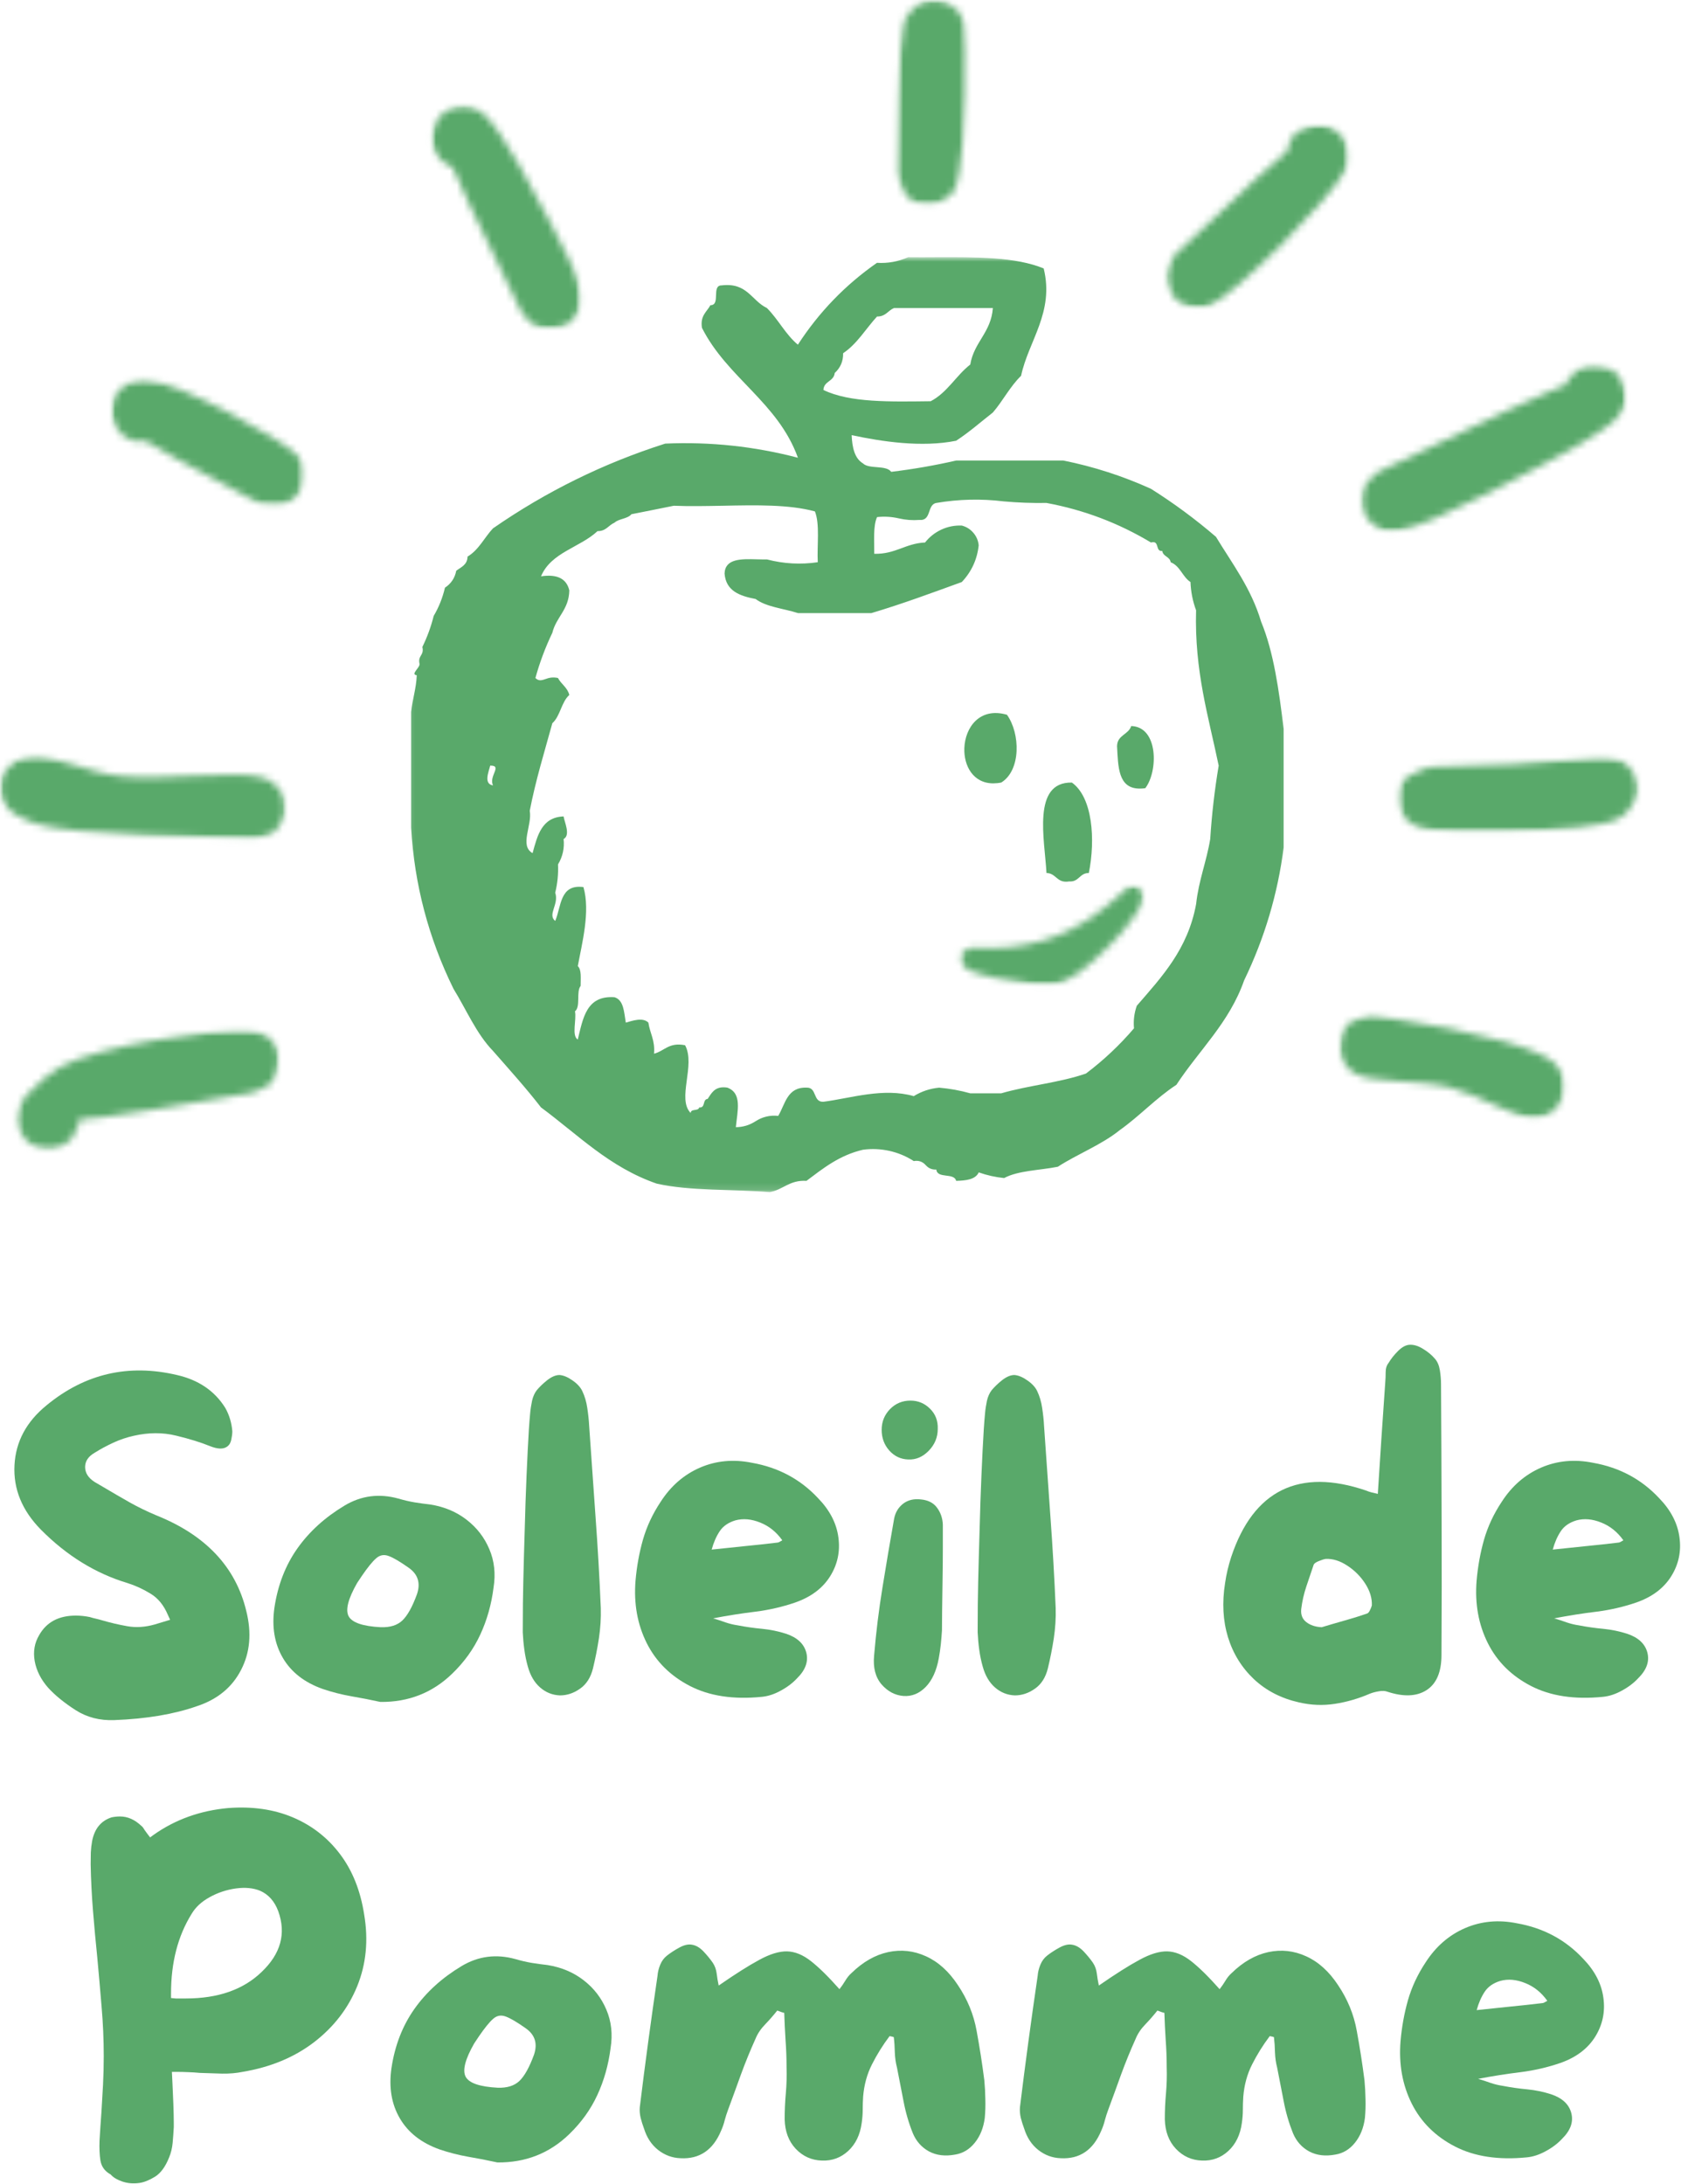 <svg width="241" height="313" viewBox="0 0 241 313" fill="none" xmlns="http://www.w3.org/2000/svg">
<path d="M35.307 230.88C36.099 234.036 35.849 236.854 34.557 239.338C33.276 241.828 31.172 243.557 28.244 244.526C24.953 245.682 21 246.349 16.39 246.526C14.307 246.609 12.453 246.13 10.828 245.088C9.213 244.047 7.916 242.994 6.932 241.922C5.875 240.729 5.224 239.442 4.974 238.067C4.734 236.692 4.953 235.453 5.619 234.338C6.672 232.479 8.422 231.547 10.869 231.547C11.536 231.547 12.203 231.619 12.869 231.755C13.13 231.838 13.416 231.916 13.724 231.984C14.041 232.057 14.333 232.13 14.599 232.213C15.791 232.562 17.005 232.849 18.244 233.067C19.494 233.291 20.807 233.208 22.182 232.817L24.39 232.151L24.057 231.422C23.474 230.047 22.645 229.041 21.578 228.401C20.52 227.75 19.416 227.244 18.265 226.88C13.692 225.505 9.562 222.958 5.869 219.234C3.161 216.484 1.895 213.401 2.078 209.984C2.255 206.609 3.791 203.75 6.682 201.401C12.182 196.875 18.411 195.432 25.369 197.067C28.479 197.776 30.791 199.354 32.307 201.797C32.875 202.812 33.208 203.922 33.307 205.13C33.307 205.479 33.255 205.875 33.161 206.317C33.078 206.765 32.88 207.099 32.578 207.317C32.036 207.724 31.208 207.703 30.099 207.255C28.765 206.713 27.145 206.213 25.244 205.755C23.338 205.286 21.317 205.291 19.182 205.776C18.166 206 17.182 206.333 16.224 206.776C15.265 207.224 14.39 207.692 13.599 208.192C12.666 208.724 12.203 209.411 12.203 210.255C12.203 211.088 12.646 211.797 13.536 212.38L14.994 213.234C16.187 213.942 17.395 214.645 18.619 215.338C19.838 216.02 21.099 216.63 22.39 217.172C29.484 220.005 33.791 224.578 35.307 230.88Z" fill="#59A96A"/>
<path d="M61.717 215.63C63.717 215.953 65.446 216.682 66.904 217.817C68.363 218.942 69.446 220.349 70.154 222.026C70.873 223.708 71.076 225.546 70.758 227.546C70.451 229.953 69.821 232.187 68.863 234.255C67.915 236.312 66.576 238.182 64.842 239.859C62.008 242.609 58.571 243.963 54.529 243.921C53.154 243.619 51.764 243.349 50.363 243.109C48.956 242.859 47.597 242.515 46.279 242.067C43.654 241.14 41.743 239.651 40.55 237.609C39.352 235.567 38.951 233.171 39.342 230.421C39.826 227.171 40.925 224.338 42.633 221.921C44.342 219.505 46.597 217.458 49.404 215.776C51.79 214.349 54.363 214.015 57.113 214.776C57.873 215 58.644 215.182 59.425 215.317C60.201 215.442 60.967 215.546 61.717 215.63ZM59.779 228.484C60.321 226.89 59.925 225.625 58.592 224.692C57.342 223.807 56.383 223.244 55.717 223.005C55.05 222.755 54.451 222.869 53.925 223.338C53.394 223.796 52.706 224.645 51.863 225.88C51.597 226.286 51.373 226.619 51.196 226.88C49.904 229.145 49.498 230.734 49.988 231.651C50.488 232.557 52.019 233.078 54.592 233.213C55.925 233.255 56.951 232.937 57.675 232.255C58.41 231.562 59.113 230.307 59.779 228.484Z" fill="#59A96A"/>
<path d="M84.468 204.38C84.77 208.744 85.077 213.098 85.384 217.442C85.702 221.791 85.952 226.14 86.134 230.484C86.176 231.9 86.082 233.348 85.863 234.817C85.639 236.275 85.353 237.713 85.009 239.13C84.686 240.421 84.072 241.39 83.155 242.025C82.249 242.666 81.29 242.984 80.28 242.984C79.207 242.942 78.264 242.567 77.447 241.859C76.624 241.15 76.035 240.15 75.676 238.859C75.452 238.067 75.285 237.265 75.176 236.442C75.061 235.624 74.988 234.791 74.947 233.942C74.947 233.192 74.952 231.838 74.968 229.88C74.994 227.921 75.04 225.671 75.113 223.13C75.181 220.578 75.259 217.973 75.343 215.317C75.436 212.65 75.54 210.182 75.655 207.9C75.764 205.609 75.884 203.817 76.009 202.525C76.061 201.942 76.155 201.354 76.28 200.755C76.415 200.161 76.639 199.661 76.947 199.255C77.348 198.77 77.853 198.286 78.468 197.796C79.093 197.312 79.676 197.067 80.218 197.067C80.785 197.109 81.405 197.369 82.072 197.838C82.738 198.296 83.202 198.796 83.468 199.338C83.827 200.088 84.072 200.911 84.197 201.796C84.332 202.687 84.426 203.546 84.468 204.38Z" fill="#59A96A"/>
<path d="M117.28 214.713C118.957 216.437 119.931 218.312 120.197 220.338C120.473 222.354 120.077 224.213 119.009 225.921C117.936 227.63 116.27 228.88 114.009 229.671C112.186 230.296 110.29 230.734 108.322 230.984C106.348 231.223 104.322 231.541 102.238 231.942C102.863 232.124 103.457 232.317 104.03 232.525C104.613 232.723 105.186 232.859 105.759 232.942C106.91 233.166 108.077 233.333 109.259 233.442C110.436 233.557 111.582 233.791 112.697 234.15C114.29 234.682 115.259 235.578 115.593 236.838C115.926 238.104 115.488 239.333 114.28 240.525C113.665 241.192 112.889 241.786 111.947 242.296C111.014 242.812 110.103 243.109 109.218 243.192C105.145 243.598 101.707 243.078 98.905 241.63C96.113 240.187 94.051 238.14 92.718 235.484C91.384 232.817 90.848 229.838 91.113 226.546C91.29 224.505 91.645 222.546 92.176 220.671C92.718 218.786 93.561 216.973 94.718 215.234C96.176 212.973 98.056 211.338 100.363 210.338C102.681 209.338 105.165 209.109 107.822 209.65C111.598 210.317 114.749 212.005 117.28 214.713ZM111.426 221.088C111.509 221.088 111.603 221.062 111.718 221.005C111.827 220.937 111.973 220.854 112.155 220.755C111.306 219.562 110.249 218.713 108.988 218.213C107.723 217.703 106.535 217.598 105.426 217.9C104.41 218.208 103.66 218.729 103.176 219.463C102.686 220.203 102.306 221.078 102.03 222.088C103.681 221.911 105.28 221.744 106.822 221.588C108.374 221.437 109.91 221.27 111.426 221.088Z" fill="#59A96A"/>
<path d="M135.172 218.505C135.172 219.255 135.172 220.354 135.172 221.796C135.172 223.244 135.157 224.786 135.131 226.421C135.115 228.062 135.094 229.546 135.068 230.88C135.053 232.213 135.047 233.145 135.047 233.671C135.006 234.338 134.949 235.005 134.881 235.671C134.808 236.338 134.714 237.005 134.589 237.671C134.266 239.453 133.641 240.817 132.714 241.776C131.782 242.723 130.719 243.151 129.527 243.067C128.318 242.973 127.266 242.416 126.381 241.401C125.506 240.375 125.152 239 125.318 237.276C125.594 233.984 125.995 230.713 126.527 227.463C127.053 224.203 127.61 220.921 128.193 217.63C128.37 216.744 128.803 216.036 129.485 215.505C130.178 214.979 131.032 214.776 132.047 214.901C133.074 215 133.839 215.395 134.339 216.088C134.85 216.77 135.131 217.578 135.172 218.505ZM130.193 209.171C129.12 209.13 128.219 208.703 127.485 207.88C126.761 207.062 126.402 206.078 126.402 204.921C126.402 203.77 126.797 202.786 127.589 201.963C128.391 201.145 129.37 200.734 130.527 200.734C131.62 200.734 132.558 201.125 133.339 201.901C134.115 202.666 134.485 203.63 134.443 204.796C134.443 205.994 134.011 207.036 133.152 207.921C132.287 208.812 131.303 209.229 130.193 209.171Z" fill="#59A96A"/>
<path d="M149.683 204.38C149.986 208.744 150.293 213.098 150.6 217.442C150.918 221.791 151.168 226.14 151.35 230.484C151.392 231.9 151.298 233.348 151.079 234.817C150.855 236.275 150.569 237.713 150.225 239.13C149.902 240.421 149.288 241.39 148.371 242.025C147.465 242.666 146.506 242.984 145.496 242.984C144.423 242.942 143.48 242.567 142.663 241.859C141.84 241.15 141.251 240.15 140.892 238.859C140.668 238.067 140.501 237.265 140.392 236.442C140.277 235.624 140.204 234.791 140.163 233.942C140.163 233.192 140.168 231.838 140.183 229.88C140.209 227.921 140.256 225.671 140.329 223.13C140.397 220.578 140.475 217.973 140.558 215.317C140.652 212.65 140.756 210.182 140.871 207.9C140.98 205.609 141.1 203.817 141.225 202.525C141.277 201.942 141.371 201.354 141.496 200.755C141.631 200.161 141.855 199.661 142.163 199.255C142.564 198.77 143.069 198.286 143.683 197.796C144.308 197.312 144.892 197.067 145.433 197.067C146.001 197.109 146.621 197.369 147.288 197.838C147.954 198.296 148.418 198.796 148.683 199.338C149.043 200.088 149.288 200.911 149.413 201.796C149.548 202.687 149.642 203.546 149.683 204.38Z" fill="#59A96A"/>
<path d="M206.595 198.401C206.637 204.833 206.663 211.291 206.678 217.776C206.705 224.25 206.699 230.729 206.658 237.213C206.658 239.645 205.939 241.317 204.512 242.234C203.095 243.14 201.231 243.213 198.928 242.463C198.58 242.328 198.158 242.307 197.658 242.401C197.168 242.484 196.751 242.599 196.408 242.734C194.767 243.442 193.095 243.932 191.387 244.192C189.678 244.458 187.955 244.39 186.22 243.984C183.689 243.416 181.543 242.312 179.783 240.671C178.033 239.02 176.788 237.015 176.053 234.651C175.33 232.276 175.189 229.687 175.637 226.88C175.814 225.645 176.106 224.401 176.512 223.151C178.106 218.359 180.533 215.166 183.783 213.567C187.043 211.974 191.074 211.994 195.866 213.63C196.085 213.729 196.33 213.812 196.595 213.88C196.871 213.937 197.184 214.015 197.533 214.109C197.71 211.401 197.887 208.729 198.053 206.088C198.231 203.453 198.413 200.817 198.595 198.192C198.637 197.708 198.658 197.203 198.658 196.671C198.658 196.13 198.793 195.687 199.074 195.338C199.418 194.755 199.871 194.187 200.428 193.63C200.981 193.078 201.522 192.776 202.053 192.734C202.678 192.692 203.33 192.89 204.012 193.317C204.705 193.734 205.272 194.208 205.72 194.734C206.08 195.14 206.314 195.687 206.428 196.38C206.538 197.062 206.595 197.734 206.595 198.401ZM195.928 231.276C196.106 231.234 196.262 231.083 196.387 230.817C196.522 230.557 196.621 230.312 196.678 230.088C196.72 229.062 196.408 228.026 195.741 226.984C195.074 225.942 194.22 225.083 193.178 224.401C192.137 223.708 191.1 223.38 190.074 223.421C189.809 223.463 189.475 223.567 189.074 223.734C188.684 223.89 188.439 224.057 188.345 224.234C187.996 225.291 187.642 226.338 187.283 227.38C186.934 228.421 186.689 229.5 186.553 230.609C186.47 231.416 186.71 232.041 187.283 232.484C187.866 232.932 188.6 233.171 189.491 233.213C190.543 232.895 191.616 232.583 192.699 232.276C193.793 231.974 194.871 231.64 195.928 231.276Z" fill="#59A96A"/>
<path d="M237.863 214.713C239.54 216.437 240.514 218.312 240.78 220.338C241.056 222.354 240.66 224.213 239.592 225.921C238.519 227.63 236.853 228.88 234.592 229.671C232.769 230.296 230.873 230.734 228.905 230.984C226.931 231.223 224.905 231.541 222.821 231.942C223.446 232.124 224.04 232.317 224.613 232.525C225.196 232.723 225.769 232.859 226.342 232.942C227.493 233.166 228.66 233.333 229.842 233.442C231.019 233.557 232.165 233.791 233.28 234.15C234.873 234.682 235.842 235.578 236.176 236.838C236.509 238.104 236.071 239.333 234.863 240.525C234.248 241.192 233.472 241.786 232.53 242.296C231.597 242.812 230.686 243.109 229.801 243.192C225.728 243.598 222.29 243.078 219.488 241.63C216.696 240.187 214.634 238.14 213.301 235.484C211.967 232.817 211.431 229.838 211.696 226.546C211.873 224.505 212.228 222.546 212.759 220.671C213.301 218.786 214.144 216.973 215.301 215.234C216.759 212.973 218.639 211.338 220.946 210.338C223.264 209.338 225.748 209.109 228.405 209.65C232.181 210.317 235.332 212.005 237.863 214.713ZM232.009 221.088C232.092 221.088 232.186 221.062 232.301 221.005C232.41 220.937 232.556 220.854 232.738 220.755C231.889 219.562 230.832 218.713 229.571 218.213C228.306 217.703 227.118 217.598 226.009 217.9C224.993 218.208 224.243 218.729 223.759 219.463C223.269 220.203 222.889 221.078 222.613 222.088C224.264 221.911 225.863 221.744 227.405 221.588C228.957 221.437 230.493 221.27 232.009 221.088Z" fill="#59A96A"/>
<path d="M52.208 274.38C52.833 278.062 52.499 281.494 51.208 284.671C49.916 287.838 47.854 290.515 45.02 292.692C42.187 294.859 38.77 296.276 34.77 296.942C33.88 297.124 32.901 297.208 31.833 297.192C30.776 297.166 29.713 297.13 28.645 297.088C28.114 297.036 27.572 296.999 27.02 296.984C26.463 296.958 25.916 296.942 25.375 296.942H24.645L24.729 298.671C24.77 299.479 24.812 300.437 24.854 301.546C24.895 302.661 24.916 303.567 24.916 304.276V304.859C24.875 305.624 24.817 306.38 24.75 307.13C24.677 307.88 24.51 308.567 24.25 309.192C23.718 310.526 23.046 311.453 22.229 311.963C21.406 312.463 20.666 312.765 20 312.859C19.109 312.984 18.281 312.916 17.52 312.651C16.77 312.39 16.218 312.057 15.874 311.651L15.666 311.526C14.958 311.083 14.531 310.453 14.395 309.63C14.27 308.812 14.229 307.869 14.27 306.796C14.312 306.13 14.354 305.463 14.395 304.796C14.447 304.13 14.499 303.442 14.541 302.734C14.624 301.458 14.697 300.145 14.77 298.796C14.838 297.437 14.874 296.067 14.874 294.692C14.874 292.333 14.77 289.958 14.562 287.567C14.364 285.166 14.156 282.791 13.937 280.442C13.713 278.265 13.51 276.067 13.333 273.859C13.151 271.64 13.041 269.416 12.999 267.192C12.999 266.609 13.005 266.046 13.02 265.505C13.046 264.953 13.109 264.401 13.208 263.859C13.552 262.083 14.484 260.953 15.999 260.463C16.401 260.38 16.802 260.338 17.208 260.338C18.302 260.338 19.317 260.786 20.25 261.671C20.385 261.755 20.546 261.958 20.729 262.276C20.854 262.442 20.963 262.598 21.062 262.734L21.52 263.338L22.062 262.942C25.156 260.765 28.708 259.494 32.708 259.13C36.166 258.869 39.255 259.312 41.979 260.463C44.713 261.619 46.968 263.374 48.749 265.734C50.526 268.083 51.677 270.963 52.208 274.38ZM37.499 282.63C40.249 280.02 41.046 277.119 39.895 273.921C39.364 272.494 38.499 271.515 37.291 270.984C36.317 270.583 35.166 270.473 33.833 270.651C32.499 270.833 31.239 271.249 30.062 271.901C28.895 272.541 28.026 273.348 27.458 274.317C25.5 277.473 24.52 281.265 24.52 285.692V286.359L25.187 286.421C25.713 286.421 26.197 286.421 26.645 286.421C31.255 286.421 34.874 285.161 37.499 282.63Z" fill="#59A96A"/>
<path d="M78.495 281.63C80.495 281.953 82.224 282.682 83.682 283.817C85.14 284.942 86.224 286.349 86.932 288.026C87.651 289.708 87.854 291.546 87.536 293.546C87.229 295.953 86.599 298.187 85.64 300.255C84.692 302.312 83.354 304.182 81.62 305.859C78.786 308.609 75.349 309.963 71.307 309.921C69.932 309.619 68.541 309.349 67.14 309.109C65.734 308.859 64.375 308.515 63.057 308.067C60.432 307.14 58.521 305.651 57.328 303.609C56.13 301.567 55.729 299.171 56.12 296.421C56.604 293.171 57.703 290.338 59.411 287.921C61.12 285.505 63.375 283.458 66.182 281.776C68.567 280.349 71.14 280.015 73.89 280.776C74.651 281 75.422 281.182 76.203 281.317C76.979 281.442 77.745 281.546 78.495 281.63ZM76.557 294.484C77.099 292.89 76.703 291.625 75.37 290.692C74.12 289.807 73.161 289.244 72.495 289.005C71.828 288.755 71.229 288.869 70.703 289.338C70.172 289.796 69.484 290.645 68.64 291.88C68.375 292.286 68.151 292.619 67.974 292.88C66.682 295.145 66.276 296.734 66.765 297.651C67.265 298.557 68.797 299.078 71.37 299.213C72.703 299.255 73.729 298.937 74.453 298.255C75.187 297.562 75.89 296.307 76.557 294.484Z" fill="#59A96A"/>
<path d="M141.12 298.151C141.204 299.041 141.251 299.942 141.266 300.859C141.292 301.765 141.266 302.661 141.183 303.546C141.001 304.963 140.521 306.151 139.745 307.109C138.98 308.057 138.042 308.619 136.933 308.796C135.501 309.062 134.251 308.911 133.183 308.338C132.126 307.755 131.355 306.89 130.87 305.734C130.287 304.276 129.839 302.75 129.537 301.151C129.23 299.541 128.917 297.937 128.6 296.338C128.417 295.63 128.313 294.901 128.287 294.151C128.271 293.401 128.225 292.671 128.141 291.963C128.001 291.911 127.798 291.859 127.537 291.817C126.563 293.109 125.725 294.458 125.016 295.859C124.308 297.25 123.881 298.791 123.745 300.484C123.704 301.098 123.683 301.729 123.683 302.38C123.683 303.02 123.631 303.651 123.537 304.276C123.313 305.958 122.667 307.291 121.6 308.276C120.542 309.25 119.287 309.708 117.829 309.651C116.355 309.609 115.105 309.046 114.079 307.963C113.063 306.88 112.537 305.473 112.495 303.734C112.495 302.5 112.548 301.265 112.662 300.026C112.771 298.776 112.808 297.526 112.766 296.276C112.766 294.942 112.714 293.64 112.62 292.359C112.537 291.067 112.475 289.776 112.433 288.484C112.251 288.442 112.084 288.395 111.933 288.338C111.777 288.27 111.61 288.208 111.433 288.151C110.902 288.817 110.329 289.479 109.704 290.13C109.079 290.77 108.61 291.463 108.308 292.213C107.542 293.911 106.85 295.609 106.225 297.317C105.61 299.026 104.995 300.723 104.37 302.401C104.188 302.89 104.027 303.39 103.891 303.901C103.766 304.416 103.589 304.916 103.37 305.401C102.214 308.151 100.287 309.458 97.579 309.317C96.381 309.276 95.308 308.88 94.35 308.13C93.402 307.38 92.73 306.359 92.329 305.067C92.147 304.583 91.985 304.078 91.85 303.546C91.725 303.005 91.683 302.494 91.725 302.005C92.485 295.796 93.334 289.52 94.266 283.171C94.308 282.63 94.438 282.098 94.662 281.567C94.881 281.041 95.193 280.619 95.6 280.296C96.084 279.911 96.667 279.526 97.35 279.151C98.042 278.765 98.652 278.619 99.183 278.713C99.766 278.796 100.318 279.119 100.85 279.671C101.376 280.229 101.818 280.77 102.183 281.296C102.485 281.744 102.673 282.255 102.745 282.838C102.813 283.411 102.912 283.984 103.037 284.567C105.396 282.932 107.339 281.703 108.87 280.88C110.396 280.046 111.725 279.645 112.85 279.671C113.985 279.703 115.131 280.171 116.287 281.088C117.438 281.994 118.792 283.328 120.35 285.088C120.652 284.703 120.933 284.296 121.183 283.88C121.433 283.453 121.73 283.083 122.079 282.776C123.714 281.182 125.464 280.182 127.329 279.776C129.204 279.375 131.016 279.578 132.766 280.38C134.516 281.171 136.037 282.546 137.329 284.505C138.704 286.546 139.6 288.734 140.016 291.067C140.443 293.39 140.813 295.75 141.12 298.151Z" fill="#59A96A"/>
<path d="M195.622 298.151C195.706 299.041 195.753 299.942 195.768 300.859C195.794 301.765 195.768 302.661 195.685 303.546C195.503 304.963 195.023 306.151 194.247 307.109C193.482 308.057 192.544 308.619 191.435 308.796C190.003 309.062 188.753 308.911 187.685 308.338C186.628 307.755 185.857 306.89 185.372 305.734C184.789 304.276 184.341 302.75 184.039 301.151C183.732 299.541 183.419 297.937 183.102 296.338C182.919 295.63 182.815 294.901 182.789 294.151C182.773 293.401 182.727 292.671 182.643 291.963C182.503 291.911 182.299 291.859 182.039 291.817C181.065 293.109 180.227 294.458 179.518 295.859C178.81 297.25 178.383 298.791 178.247 300.484C178.206 301.098 178.185 301.729 178.185 302.38C178.185 303.02 178.133 303.651 178.039 304.276C177.815 305.958 177.169 307.291 176.102 308.276C175.044 309.25 173.789 309.708 172.331 309.651C170.857 309.609 169.607 309.046 168.581 307.963C167.565 306.88 167.039 305.473 166.997 303.734C166.997 302.5 167.049 301.265 167.164 300.026C167.273 298.776 167.31 297.526 167.268 296.276C167.268 294.942 167.216 293.64 167.122 292.359C167.039 291.067 166.977 289.776 166.935 288.484C166.753 288.442 166.586 288.395 166.435 288.338C166.279 288.27 166.112 288.208 165.935 288.151C165.404 288.817 164.831 289.479 164.206 290.13C163.581 290.77 163.112 291.463 162.81 292.213C162.044 293.911 161.352 295.609 160.727 297.317C160.112 299.026 159.497 300.723 158.872 302.401C158.69 302.89 158.529 303.39 158.393 303.901C158.268 304.416 158.091 304.916 157.872 305.401C156.716 308.151 154.789 309.458 152.081 309.317C150.883 309.276 149.81 308.88 148.852 308.13C147.904 307.38 147.232 306.359 146.831 305.067C146.648 304.583 146.487 304.078 146.352 303.546C146.227 303.005 146.185 302.494 146.227 302.005C146.987 295.796 147.836 289.52 148.768 283.171C148.81 282.63 148.94 282.098 149.164 281.567C149.383 281.041 149.695 280.619 150.102 280.296C150.586 279.911 151.169 279.526 151.852 279.151C152.544 278.765 153.154 278.619 153.685 278.713C154.268 278.796 154.82 279.119 155.352 279.671C155.878 280.229 156.32 280.77 156.685 281.296C156.987 281.744 157.174 282.255 157.247 282.838C157.315 283.411 157.414 283.984 157.539 284.567C159.898 282.932 161.841 281.703 163.372 280.88C164.898 280.046 166.227 279.645 167.352 279.671C168.487 279.703 169.633 280.171 170.789 281.088C171.94 281.994 173.294 283.328 174.852 285.088C175.154 284.703 175.435 284.296 175.685 283.88C175.935 283.453 176.232 283.083 176.581 282.776C178.216 281.182 179.966 280.182 181.831 279.776C183.706 279.375 185.518 279.578 187.268 280.38C189.018 281.171 190.539 282.546 191.831 284.505C193.206 286.546 194.102 288.734 194.518 291.067C194.945 293.39 195.315 295.75 195.622 298.151Z" fill="#59A96A"/>
<path d="M226.958 280.713C228.635 282.437 229.609 284.312 229.874 286.338C230.15 288.354 229.755 290.213 228.687 291.921C227.614 293.63 225.947 294.88 223.687 295.671C221.864 296.296 219.968 296.734 217.999 296.984C216.025 297.223 213.999 297.541 211.916 297.942C212.541 298.124 213.135 298.317 213.708 298.525C214.291 298.723 214.864 298.859 215.437 298.942C216.588 299.166 217.755 299.333 218.937 299.442C220.114 299.557 221.26 299.791 222.374 300.15C223.968 300.682 224.937 301.578 225.27 302.838C225.604 304.104 225.166 305.333 223.958 306.525C223.343 307.192 222.567 307.786 221.624 308.296C220.692 308.812 219.781 309.109 218.895 309.192C214.822 309.598 211.385 309.078 208.583 307.63C205.791 306.187 203.729 304.14 202.395 301.484C201.062 298.817 200.525 295.838 200.791 292.546C200.968 290.505 201.322 288.546 201.854 286.671C202.395 284.786 203.239 282.973 204.395 281.234C205.854 278.973 207.734 277.338 210.041 276.338C212.359 275.338 214.843 275.109 217.499 275.65C221.275 276.317 224.427 278.005 226.958 280.713ZM221.104 287.088C221.187 287.088 221.281 287.062 221.395 287.005C221.505 286.937 221.65 286.854 221.833 286.755C220.984 285.562 219.927 284.713 218.666 284.213C217.4 283.703 216.213 283.598 215.104 283.9C214.088 284.208 213.338 284.729 212.854 285.463C212.364 286.203 211.984 287.078 211.708 288.088C213.359 287.911 214.958 287.744 216.499 287.588C218.052 287.437 219.588 287.27 221.104 287.088Z" fill="#59A96A"/>
<mask id="mask0_101_663" style="mask-type:luminance" maskUnits="userSpaceOnUse" x="58" y="36" width="127" height="135">
<path d="M58.182 36.859H184.849V170.859H58.182V36.859Z" fill="white"/>
</mask>
<g mask="url(#mask0_101_663)">
<path d="M94.161 169.641C87.344 167.286 82.844 162.609 77.562 158.714C75.385 155.901 73.01 153.281 70.682 150.62C68.291 148.151 66.87 144.724 65.015 141.714C61.432 134.427 59.406 126.734 58.943 118.635V102.036C59.125 100.203 59.672 98.719 59.75 96.776C58.791 96.667 60.213 95.698 60.151 95.156C59.859 93.917 60.849 93.963 60.552 92.724C61.25 91.302 61.791 89.818 62.177 88.276C62.922 87.01 63.458 85.662 63.791 84.229C64.672 83.646 65.213 82.838 65.411 81.797C66.104 81.276 67.005 80.963 67.031 79.771C68.64 78.818 69.437 77.052 70.672 75.729C78.297 70.443 86.531 66.391 95.37 63.578C101.812 63.297 108.156 63.969 114.396 65.604C111.536 57.667 104.25 54.156 100.635 46.979C100.364 45.224 101.338 44.698 101.849 43.74C102.609 43.75 102.635 43.036 102.656 42.323C102.677 41.604 102.708 40.885 103.469 40.901C107.14 40.464 107.745 43.104 109.943 44.141C111.568 45.75 112.62 47.938 114.39 49.401C117.406 44.75 121.182 40.839 125.729 37.667C127.281 37.766 128.776 37.495 130.198 36.859C131.521 36.875 132.87 36.87 134.219 36.859C139.916 36.839 145.62 36.812 149.63 38.474C151.182 44.766 147.443 48.865 146.39 53.859C144.812 55.385 143.781 57.458 142.344 59.12C140.604 60.479 138.953 61.943 137.078 63.167C132.13 64.162 126.396 63.286 122.099 62.365C122.177 64.177 122.536 65.703 123.719 66.412C124.604 67.281 127.036 66.604 127.771 67.625C130.901 67.245 134.005 66.708 137.078 66.005H152.463C156.802 66.88 160.984 68.229 165.01 70.057C168.286 72.12 171.39 74.412 174.328 76.938C176.672 80.797 179.37 84.307 180.797 89.083C182.614 93.474 183.359 98.938 184.036 104.464V121.469C183.182 128.12 181.291 134.464 178.37 140.5C176.234 146.594 171.911 150.5 168.656 155.474C165.719 157.391 163.401 159.938 160.557 161.953C157.948 164.068 154.526 165.365 151.656 167.219C149.068 167.734 145.979 167.755 143.958 168.839C142.713 168.714 141.495 168.443 140.318 168.026C139.854 169.047 138.526 169.203 137.078 169.24C136.807 168.031 134.37 168.974 134.239 167.62C133.635 167.656 133.13 167.448 132.729 167C132.265 166.479 131.693 166.281 131.005 166.406C129.922 165.708 128.76 165.224 127.505 164.943C126.25 164.667 124.989 164.609 123.719 164.781C120.328 165.573 118.015 167.448 115.62 169.24C113.182 169.094 112.302 170.505 110.359 170.859C104.995 170.422 98.896 170.714 94.161 169.641ZM104.281 155.88C106.427 156.688 105.729 159.167 105.495 161.547C106.505 161.542 107.432 161.266 108.281 160.724C109.286 160.068 110.38 159.802 111.573 159.927C112.583 158.245 112.838 155.797 115.614 155.88C116.396 155.844 116.614 156.37 116.833 156.891C117.052 157.411 117.271 157.938 118.047 157.906C121.963 157.401 126.646 155.844 131 157.099C132.12 156.411 133.333 156.005 134.646 155.885C136.156 156.016 137.64 156.281 139.099 156.693H143.547C147.416 155.563 152.005 155.156 155.698 153.854C158.224 151.948 160.521 149.786 162.578 147.38C162.474 146.271 162.609 145.193 162.979 144.146C166.547 140.016 170.291 136.068 171.484 129.568C171.854 126.161 172.969 123.5 173.505 120.255C173.729 116.729 174.135 113.219 174.719 109.729C173.26 102.688 171.234 96.208 171.479 87.463C170.995 86.162 170.729 84.812 170.677 83.417C169.526 82.682 169.203 81.115 167.838 80.583C167.719 79.755 166.745 79.787 166.63 78.963C166.13 79.016 166.031 78.677 165.927 78.333C165.812 77.948 165.703 77.557 165.01 77.75C160.359 74.958 155.364 73.068 150.031 72.083C147.989 72.115 145.948 72.042 143.911 71.859C140.677 71.463 137.453 71.537 134.239 72.083C132.87 72.328 133.594 74.672 131.812 74.516C130.823 74.594 129.844 74.521 128.875 74.297C127.838 74.057 126.797 73.995 125.739 74.109C125.156 75.417 125.359 77.505 125.338 79.37C128.385 79.448 129.786 77.88 132.625 77.75C133.255 76.948 134.036 76.333 134.963 75.901C135.89 75.474 136.864 75.281 137.89 75.323C138.547 75.495 139.099 75.838 139.547 76.359C139.989 76.875 140.245 77.474 140.312 78.156C140.094 80.182 139.286 81.938 137.89 83.417C133.63 84.963 129.396 86.537 124.927 87.87H114.406C112.37 87.208 109.87 87.01 108.333 85.849C106.068 85.417 104.073 84.713 103.88 82.203C103.953 80.042 106.25 80.099 108.547 80.162C109.021 80.172 109.495 80.188 109.953 80.177C112.354 80.802 114.781 80.938 117.239 80.578C117.12 78.135 117.562 75.125 116.833 73.297C113.166 72.292 108.406 72.385 103.64 72.484C101.25 72.526 98.854 72.578 96.599 72.484C94.562 72.885 92.567 73.307 90.526 73.698C89.989 74.365 88.724 74.328 88.094 74.912C87.239 75.271 86.896 76.141 85.666 76.12C83.156 78.474 78.989 79.162 77.567 82.599C79.948 82.245 81.239 82.979 81.62 84.62C81.562 87.401 79.745 88.412 79.187 90.693C78.187 92.781 77.375 94.943 76.76 97.172C77.26 97.677 77.719 97.484 78.307 97.292C78.859 97.078 79.422 97.042 79.995 97.172C80.458 98.062 81.349 98.516 81.62 99.604C80.474 100.62 80.333 102.635 79.187 103.651C78.052 107.781 76.802 111.792 75.948 116.203C76.328 118.271 74.427 121.203 76.354 122.271C77.047 119.729 77.677 117.12 80.802 117.01C80.896 117.771 81.849 119.688 80.802 120.25C80.942 121.552 80.672 122.766 80 123.891C80.062 125.26 79.927 126.615 79.599 127.943C80.172 129.615 78.448 131.068 79.599 131.99C80.489 129.911 80.234 126.682 83.646 127.135C84.661 130.641 83.427 135.229 82.838 138.464C83.396 138.99 83.239 140.224 83.245 141.302C82.573 142.109 83.276 144.302 82.432 144.943C82.682 146.172 81.916 148.427 82.833 148.99C83.583 145.964 84.041 142.635 88.099 142.922C89.437 143.333 89.463 145.063 89.719 146.563C90.646 146.302 92.156 145.755 92.958 146.563C93.177 148.099 93.937 149.094 93.765 151.016C95.271 150.635 95.87 149.344 98.219 149.802C99.76 152.656 97.01 157.484 99.021 159.516C99.031 158.849 100.146 159.292 100.239 158.714C101.177 158.839 100.687 157.542 101.453 157.5C101.974 156.714 102.411 155.833 103.724 155.833C103.911 155.833 104.099 155.849 104.281 155.88ZM70.281 109.729C70.062 110.615 69.297 112.349 70.682 112.563C70.036 111.245 72.052 109.729 70.333 109.729H70.281ZM120.875 50.625C120.901 51.75 120.5 52.698 119.672 53.458C119.547 54.688 118.104 54.599 118.052 55.891C121.864 57.74 127.698 57.568 133.432 57.505C135.823 56.255 137.052 53.844 139.104 52.245C139.64 49.005 142.088 47.677 142.344 44.146H128.166C127.312 44.51 126.974 45.38 125.734 45.365C124.125 47.12 122.896 49.271 120.875 50.625ZM150.031 125.115C149.781 120.401 147.911 112.042 153.672 112.156C156.646 114.276 157.068 120.307 156.104 125.115C154.75 125.115 154.719 126.432 153.265 126.328C153.125 126.354 152.979 126.365 152.833 126.365C151.479 126.37 151.338 125.156 150.031 125.115ZM160.151 106.891C160.203 105.328 161.791 105.297 162.177 104.057C166.083 104.161 166.057 110.536 164.198 112.964C163.937 113 163.672 113.021 163.406 113.021C160.276 113.031 160.307 109.87 160.146 106.896L160.151 106.891ZM138.255 107.229C138.359 104.271 140.443 101.307 144.364 102.438C146.276 105.104 146.401 110.385 143.552 112.151C143.177 112.229 142.802 112.266 142.416 112.271C139.521 112.276 138.166 109.755 138.255 107.234V107.229Z" fill="#59A96A"/>
</g>
<mask id="mask1_101_663" style="mask-type:luminance" maskUnits="userSpaceOnUse" x="0" y="108" width="41" height="13">
<path d="M0 108.318H40.969V120.287H0V108.318Z" fill="white"/>
</mask>
<g mask="url(#mask1_101_663)">
<mask id="mask2_101_663" style="mask-type:luminance" maskUnits="userSpaceOnUse" x="0" y="108" width="41" height="13">
<path d="M36.417 120.229C11.016 119.63 5.818 118.729 3.214 117.229C1.714 116.432 0.714 115.328 0.214 114.229C-0.083 113.328 0.016 112.13 0.417 111.328C0.714 110.531 1.417 109.63 2.214 109.13C3.016 108.63 4.115 108.432 5.016 108.432C5.917 108.531 7.016 108.932 7.615 109.63C8.417 110.531 9.214 112.432 9.016 113.63C8.818 114.828 7.516 116.432 6.516 117.031C5.714 117.531 4.516 117.531 3.615 117.328C2.818 117.13 1.818 116.63 1.214 115.932C0.615 115.229 0.115 114.13 0.115 113.229C0.016 112.328 0.214 111.229 0.818 110.432C1.516 109.531 2.917 108.729 4.516 108.432C7.417 108.031 12.417 110.729 17.213 111.229C23.115 111.932 34.016 110.328 37.516 111.432C38.917 111.828 39.516 112.432 40.115 113.229C40.714 114.031 41.016 115.328 40.917 116.328C40.714 117.328 40.115 118.531 39.417 119.13C38.615 119.828 36.417 120.229 36.417 120.229Z" fill="white"/>
</mask>
<g mask="url(#mask2_101_663)">
<path d="M-3.885 104.432H44.932V124.328H-3.885V104.432Z" fill="#59A96A"/>
</g>
</g>
<mask id="mask3_101_663" style="mask-type:luminance" maskUnits="userSpaceOnUse" x="15" y="54" width="29" height="19">
<path d="M15.974 54.354H43.599V72.469H15.974V54.354Z" fill="white"/>
</mask>
<g mask="url(#mask3_101_663)">
<mask id="mask4_101_663" style="mask-type:luminance" maskUnits="userSpaceOnUse" x="15" y="54" width="29" height="19">
<path d="M37.318 72.229C16.417 61.13 16.214 60.432 16.016 59.531C15.917 58.63 16.115 57.432 16.615 56.63C17.016 55.932 17.917 55.13 18.714 54.729C19.615 54.432 20.714 54.229 21.615 54.531C22.714 54.932 24.214 56.328 24.714 57.328C25.115 58.229 25.115 59.328 24.818 60.229C24.516 61.13 23.917 62.031 23.115 62.531C22.115 63.13 20.115 63.432 18.917 63.13C18.016 62.828 17.214 62.13 16.714 61.328C16.214 60.531 15.917 59.432 16.016 58.531C16.115 57.63 16.417 56.531 17.115 55.932C18.016 55.13 19.318 54.328 21.115 54.432C25.417 54.729 40.115 62.729 42.615 65.229C43.318 66.031 43.417 66.432 43.516 67.229C43.615 68.13 43.516 69.432 43.016 70.328C42.516 71.229 41.516 72.031 40.516 72.328C39.615 72.63 37.318 72.229 37.318 72.229Z" fill="white"/>
</mask>
<g mask="url(#mask4_101_663)">
<path d="M12.016 50.432H47.563V76.432H12.016V50.432Z" fill="#59A96A"/>
</g>
</g>
<mask id="mask5_101_663" style="mask-type:luminance" maskUnits="userSpaceOnUse" x="195" y="52" width="39" height="25">
<path d="M195.13 52.292H233.146V76.193H195.13V52.292Z" fill="white"/>
</mask>
<g mask="url(#mask5_101_663)">
<mask id="mask6_101_663" style="mask-type:luminance" maskUnits="userSpaceOnUse" x="195" y="52" width="39" height="25">
<path d="M197.615 67.63C229.516 52.13 230.714 52.63 231.615 53.432C232.615 54.328 233.214 56.229 233.016 57.432C232.818 58.63 231.516 60.229 230.516 60.828C229.714 61.328 228.615 61.328 227.714 61.13C226.818 60.932 225.818 60.432 225.214 59.729C224.516 58.729 223.917 56.828 224.214 55.63C224.615 54.432 225.917 52.932 227.115 52.531C228.318 52.13 230.318 52.432 231.318 53.13C232.318 53.828 233.016 55.729 233.115 56.932C233.115 57.932 232.714 58.729 232.016 59.63C231.016 60.932 229.214 61.932 226.714 63.531C221.318 66.63 205.214 75.328 200.615 76.031C199.115 76.328 198.318 76.13 197.516 75.63C196.615 75.13 195.714 74.13 195.417 73.229C195.016 72.229 195.115 70.932 195.417 70.031C195.818 69.031 197.615 67.63 197.615 67.63Z" fill="white"/>
</mask>
<g mask="url(#mask6_101_663)">
<path d="M191.417 48.328H237.235V80.031H191.417V48.328Z" fill="#59A96A"/>
</g>
</g>
<mask id="mask7_101_663" style="mask-type:luminance" maskUnits="userSpaceOnUse" x="200" y="108" width="35" height="12">
<path d="M200.448 108.49H234.901V119.287H200.448V108.49Z" fill="white"/>
</mask>
<g mask="url(#mask7_101_663)">
<mask id="mask8_101_663" style="mask-type:luminance" maskUnits="userSpaceOnUse" x="200" y="108" width="35" height="12">
<path d="M204.917 109.932C224.515 109.63 228.515 108.031 230.917 108.63C232.515 109.031 233.713 110.13 234.318 111.13C234.818 111.932 235.015 113.031 234.713 113.932C234.417 115.031 233.114 116.63 232.015 117.229C231.213 117.63 230.114 117.729 229.213 117.432C228.114 117.031 226.515 115.63 226.015 114.63C225.614 113.729 225.713 112.63 226.015 111.729C226.318 110.828 226.818 109.932 227.713 109.432C228.713 108.828 230.713 108.531 231.917 108.828C232.818 109.13 233.614 109.932 234.114 110.63C234.614 111.432 234.917 112.531 234.818 113.432C234.614 114.63 233.713 116.13 232.515 117.031C231.015 118.031 228.917 118.229 226.213 118.63C221.213 119.229 208.818 119.531 204.917 118.932C203.417 118.63 202.713 118.432 201.917 117.729C201.213 117.13 200.614 115.932 200.515 114.932C200.318 113.932 200.614 112.63 201.213 111.828C202.015 110.932 204.917 109.932 204.917 109.932Z" fill="white"/>
</mask>
<g mask="url(#mask8_101_663)">
<path d="M196.516 104.63H238.906V122.932H196.516V104.63Z" fill="#59A96A"/>
</g>
</g>
<mask id="mask9_101_663" style="mask-type:luminance" maskUnits="userSpaceOnUse" x="192" y="145" width="33" height="16">
<path d="M192.047 145.349H224.375V160.313H192.047V145.349Z" fill="white"/>
</mask>
<g mask="url(#mask9_101_663)">
<mask id="mask10_101_663" style="mask-type:luminance" maskUnits="userSpaceOnUse" x="192" y="145" width="33" height="16">
<path d="M196.714 145.432C214.318 148.229 220.615 150.531 222.714 152.229C223.615 153.031 224.016 153.828 224.214 154.729C224.417 155.531 224.318 156.729 223.917 157.531C223.615 158.328 222.818 159.229 222.016 159.63C221.214 160.13 220.115 160.432 219.214 160.229C218.016 159.932 216.318 158.828 215.818 157.729C215.214 156.531 215.417 154.531 215.917 153.531C216.318 152.63 217.214 151.932 218.115 151.63C219.214 151.229 221.214 151.432 222.318 151.932C223.115 152.432 223.714 153.328 224.016 154.229C224.417 155.031 224.417 156.229 224.115 157.13C223.818 157.932 223.115 158.932 222.417 159.432C221.714 159.932 220.917 160.229 219.615 160.229C217.115 160.13 212.016 156.932 207.818 155.828C203.516 154.729 196.615 155.229 194.214 153.828C193.115 153.13 192.516 152.229 192.214 151.328C191.917 150.432 192.115 149.031 192.417 148.13C192.714 147.432 193.115 146.828 193.714 146.432C194.516 145.932 196.714 145.432 196.714 145.432Z" fill="white"/>
</mask>
<g mask="url(#mask10_101_663)">
<path d="M188.214 141.432H228.203V164.229H188.214V141.432Z" fill="#59A96A"/>
</g>
</g>
<mask id="mask11_101_663" style="mask-type:luminance" maskUnits="userSpaceOnUse" x="2" y="147" width="39" height="18">
<path d="M2.323 147.537H40.016V164.823H2.323V147.537Z" fill="white"/>
</mask>
<g mask="url(#mask11_101_663)">
<mask id="mask12_101_663" style="mask-type:luminance" maskUnits="userSpaceOnUse" x="2" y="147" width="38" height="18">
<path d="M36.016 156.63C11.818 160.932 11.713 160.328 11.416 160.432C10.916 160.531 10.916 162.432 10.318 163.13C9.713 163.828 8.818 164.432 7.916 164.63C7.015 164.828 5.916 164.729 5.015 164.328C4.015 163.729 2.713 162.229 2.416 160.932C2.213 159.729 3.015 157.828 3.818 156.932C4.416 156.229 5.416 155.828 6.318 155.729C7.318 155.63 8.416 155.828 9.213 156.328C9.916 156.828 10.713 157.63 11.015 158.531C11.416 159.328 11.515 160.432 11.213 161.328C10.818 162.432 9.515 164.031 8.318 164.432C7.213 164.828 5.213 164.531 4.213 163.828C3.213 163.031 2.213 161.432 2.416 160.031C2.713 157.932 5.416 154.828 8.614 152.932C14.114 149.828 30.614 147.531 35.114 147.63C36.614 147.729 37.318 147.932 38.114 148.432C39.016 149.031 39.818 150.13 39.916 151.13C40.114 152.229 39.614 154.229 38.916 155.13C38.213 155.932 36.016 156.63 36.016 156.63Z" fill="white"/>
</mask>
<g mask="url(#mask12_101_663)">
<path d="M-1.583 143.63H44.021V168.63H-1.583V143.63Z" fill="#59A96A"/>
</g>
</g>
<mask id="mask13_101_663" style="mask-type:luminance" maskUnits="userSpaceOnUse" x="61" y="15" width="23" height="33">
<path d="M61.791 15.094H83.349V47.146H61.791V15.094Z" fill="white"/>
</mask>
<g mask="url(#mask13_101_663)">
<mask id="mask14_101_663" style="mask-type:luminance" maskUnits="userSpaceOnUse" x="61" y="15" width="23" height="33">
<path d="M74.614 44.432C61.818 18.432 62.213 17.729 62.713 17.031C63.318 16.328 64.213 15.63 65.114 15.432C66.213 15.13 68.317 15.531 69.213 16.229C70.015 16.828 70.614 17.729 70.713 18.63C70.916 19.828 70.416 21.828 69.713 22.729C69.114 23.531 68.114 23.932 67.213 24.13C66.317 24.328 65.114 24.13 64.317 23.729C63.515 23.328 62.713 22.531 62.318 21.63C61.916 20.828 61.713 19.729 62.015 18.828C62.318 17.729 63.614 16.13 64.614 15.531C65.515 15.13 66.614 15.13 67.515 15.328C68.416 15.63 69.015 15.932 69.916 16.932C72.213 19.328 76.713 27.63 79.015 32.13C80.713 35.432 82.515 38.729 83.015 41.031C83.317 42.328 83.416 43.229 83.114 44.229C82.713 45.13 81.916 46.229 81.015 46.63C79.916 47.13 77.916 47.229 76.817 46.729C75.817 46.328 74.614 44.432 74.614 44.432Z" fill="white"/>
</mask>
<g mask="url(#mask14_101_663)">
<path d="M57.916 11.328H87.114V50.682H57.916V11.328Z" fill="#59A96A"/>
</g>
</g>
<mask id="mask15_101_663" style="mask-type:luminance" maskUnits="userSpaceOnUse" x="128" y="0" width="11" height="30">
<path d="M128.453 0H138.646V29.391H128.453V0Z" fill="white"/>
</mask>
<g mask="url(#mask15_101_663)">
<mask id="mask16_101_663" style="mask-type:luminance" maskUnits="userSpaceOnUse" x="128" y="0" width="11" height="30">
<path d="M128.516 24.828C128.818 7.031 129.115 3.828 130.115 2.229C130.714 1.229 131.417 0.729 132.318 0.328C133.115 0.031 134.318 0.031 135.214 0.229C136.016 0.531 137.016 1.229 137.516 1.932C138.115 2.63 138.516 3.729 138.417 4.63C138.318 5.828 137.318 7.63 136.417 8.328C135.615 8.932 134.516 9.229 133.615 9.031C132.417 8.932 130.615 7.932 130.016 6.828C129.417 5.729 129.318 3.729 129.818 2.63C130.417 1.531 132.115 0.432 133.214 0.13C134.214 -0.068 135.318 0.229 136.115 0.63C136.917 1.13 137.516 1.531 138.016 2.729C139.318 6.13 138.318 20.932 137.516 24.828C137.214 26.328 137.016 27.13 136.417 27.828C135.714 28.531 134.516 29.229 133.516 29.328C132.516 29.432 131.214 29.229 130.417 28.531C129.516 27.828 128.516 24.828 128.516 24.828Z" fill="white"/>
</mask>
<g mask="url(#mask16_101_663)">
<path d="M124.516 -3.87H142.516V33.328H124.516V-3.87Z" fill="#59A96A"/>
</g>
</g>
<mask id="mask17_101_663" style="mask-type:luminance" maskUnits="userSpaceOnUse" x="137" y="126" width="28" height="16">
<path d="M137.5 126.901H164.005V141.146H137.5V126.901Z" fill="white"/>
</mask>
<g mask="url(#mask17_101_663)">
<mask id="mask18_101_663" style="mask-type:luminance" maskUnits="userSpaceOnUse" x="137" y="126" width="27" height="16">
<path d="M139.318 135.828C155.016 136.932 160.714 126.729 162.615 126.932C163.318 126.932 164.016 128.13 163.917 128.63C163.818 129.13 162.615 130.031 162.115 129.828C161.615 129.729 161.016 128.031 161.214 127.531C161.417 127.13 162.516 126.828 162.917 126.932C163.417 127.13 163.917 127.828 163.917 128.432C164.016 129.729 162.214 131.932 160.818 133.63C158.818 135.932 155.115 139.531 152.615 140.63C151.016 141.328 149.818 141.13 147.917 141.031C145.318 140.729 139.714 139.828 138.318 138.63C137.714 138.13 137.417 137.229 137.615 136.828C137.818 136.328 139.318 135.828 139.318 135.828Z" fill="white"/>
</mask>
<g mask="url(#mask18_101_663)">
<path d="M133.615 122.932H167.974V145.031H133.615V122.932Z" fill="#59A96A"/>
</g>
</g>
<mask id="mask19_101_663" style="mask-type:luminance" maskUnits="userSpaceOnUse" x="167" y="17" width="27" height="28">
<path d="M167.188 17.901H193.406V44.125H167.188V17.901Z" fill="white"/>
</mask>
<g mask="url(#mask19_101_663)">
<mask id="mask20_101_663" style="mask-type:luminance" maskUnits="userSpaceOnUse" x="167" y="17" width="27" height="28">
<path d="M168.318 36.63C188.318 17.63 189.115 17.828 190.016 18.031C190.917 18.229 191.818 18.932 192.417 19.63C192.917 20.328 193.318 21.432 193.318 22.328C193.318 23.229 193.016 24.328 192.516 25.031C191.917 25.828 191.016 26.531 190.115 26.729C189.016 26.932 186.917 26.531 186.016 25.828C185.214 25.328 184.615 24.328 184.516 23.432C184.318 22.229 184.714 20.229 185.516 19.328C186.417 18.432 188.318 17.828 189.516 17.932C190.516 18.031 191.417 18.63 192.115 19.229C192.714 19.932 193.214 20.932 193.318 21.828C193.417 22.729 193.417 23.432 192.714 24.63C190.714 28.432 177.318 42.13 173.318 43.828C172.016 44.328 171.016 44.031 170.115 43.828C169.417 43.63 168.818 43.13 168.318 42.63C167.818 41.828 167.214 40.63 167.214 39.63C167.214 38.63 168.318 36.63 168.318 36.63Z" fill="white"/>
</mask>
<g mask="url(#mask20_101_663)">
<path d="M163.214 13.932H197.38V47.828H163.214V13.932Z" fill="#59A96A"/>
</g>
</g>
</svg>
